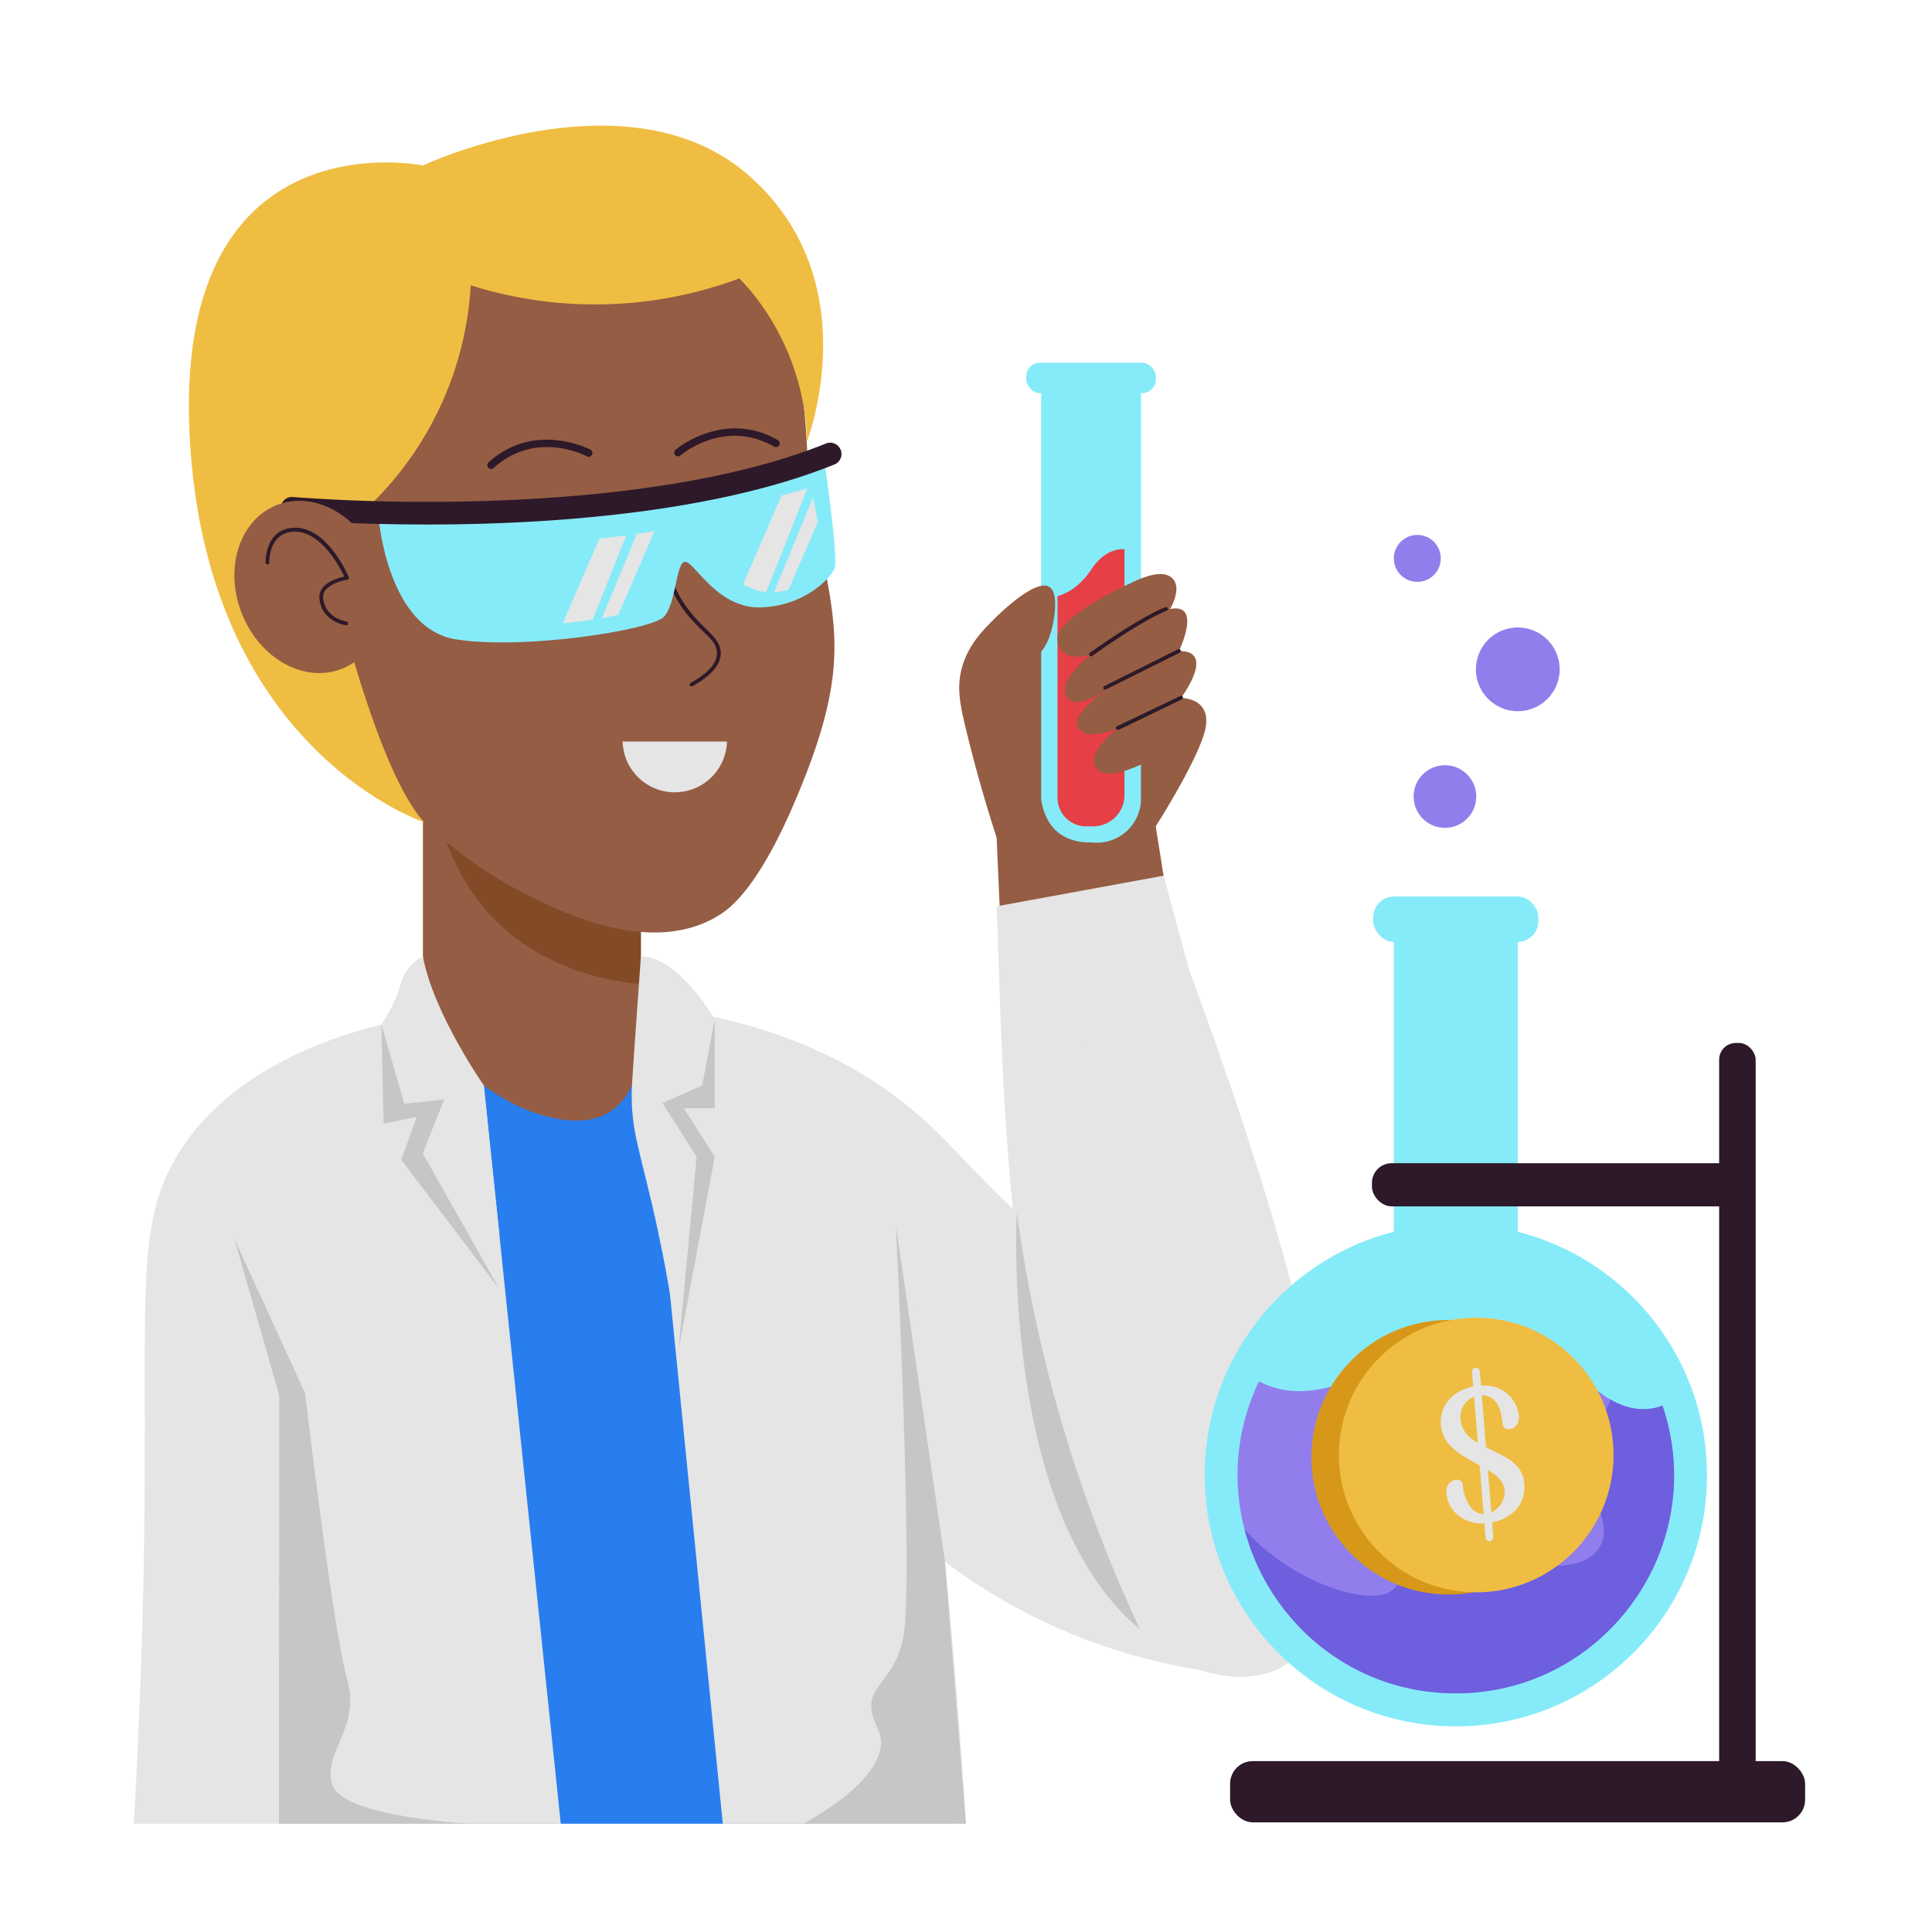 <svg height="512" viewBox="0 0 512 512" width="512" xmlns="http://www.w3.org/2000/svg" xmlns:xlink="http://www.w3.org/1999/xlink"><clipPath id="clip-path"><path d="m112.08 189.24h57.75v118.11h-57.75z"/></clipPath><clipPath id="clip-path-2"><path d="m187.43 146.57s8.93 11.9 18.86 10.28 12.54-7.22 12.54-7.22l-3.83-20.48-32.75 9z"/></clipPath><clipPath id="clip-path-3"><path d="m117.05 142.92s28.57 3.05 58.31-2.52c0 0-2.61 17.71-7.42 21s-35 5.9-43.49 3.85-7.4-22.33-7.4-22.33z"/></clipPath><clipPath id="clip-path-4"><path d="m423.5 368.67c-15.69-12.27-33.2-19.83-59.92-5.61-14.64 7.8-24.24 6.11-29.94 3-18.24 38.09 9.61 82.69 52.17 82.69 39.31 0 67.43-38.72 54.77-76.24-4.31 1.64-10.12 1.6-17.08-3.84z"/></clipPath><g id="Formula"><g clip-path="url(#clip-path)"><path d="m112.08 189.24h57.75v118.11h-57.75z" fill="#955d43"/><path d="m115.87 213.42a56.75 56.75 0 0 0 11.64 26.26c17.08 21.12 43.82 21.4 47.85 21.38v-32.21z" fill="#834a27"/></g><path d="m148.61 265.61c45-.25 72 12.64 88.38 24.74 12.21 9 16.89 16.31 32.48 31a326.22 326.22 0 0 0 67.17 48.88q-6.78 36.54-13.54 73.09c-54.94-7.07-99.67-42-121.26-91a48.82 48.82 0 0 1 -15.7-4.33c-37.14-17.41-37.55-77.73-37.53-82.38z" fill="#e5e5e5"/><path d="m220.52 162.1c-1.7-13.62-5-21.89-5.79-30.8-2-22 .38-38.83-15.34-53.82a76.24 76.24 0 0 0 -16.64-14.48c-22.64-16.57-60.21-17-85.59 2-29.23 21.92-28.87 59.63-28.79 69 .42 43.74 30.8 73.09 44.06 83.88a112.17 112.17 0 0 0 23.95 17.51c9.73 5.17 35.79 19 54.58 6.9 4.91-3.16 11.65-11.09 19.6-29.67 10.27-24.01 11.67-36.9 9.96-50.52z" fill="#955d43"/><path d="m183 181c4.61-2.58 7-5.21 7-7.83.13-6-11.38-7-15.14-27.41a.5.5 0 0 1 1-.18c3.7 20.11 15.29 20.89 15.15 27.61-.06 3-2.59 5.92-7.53 8.68a.5.5 0 0 1 -.48-.87z" fill="#2d1929"/><path d="m179.69 120.94a1 1 0 0 1 -.66-1.75c.13-.11 12.76-10.75 27.09-2.57a1 1 0 0 1 .37 1.36 1 1 0 0 1 -1.36.38c-13.08-7.47-24.32 1.94-24.79 2.34a1 1 0 0 1 -.65.24z" fill="#2d1929"/><path d="m130.16 124.27a1 1 0 0 1 -.68-1.74c12.22-11.09 26.86-3.43 27-3.36a1 1 0 0 1 .4 1.36 1 1 0 0 1 -1.35.41c-.55-.3-13.56-7-24.71 3.07a1 1 0 0 1 -.66.26z" fill="#2d1929"/><path d="m122.29 268.56s-54.68 28.89-60.18 59.74 11.82 155 11.82 155h178.28a645.08 645.08 0 0 0 -10.31-116.83c-6.82-37.39-12.34-48.31-18.05-56.3-27.58-38.64-82.61-41.45-101.56-41.61z" fill="#287eef"/><path d="m265 238.94c-.28 14.49-2.45 189.32 55.07 204.22 2.45.64 12.6 3.27 20.91-2.14 32.81-21.33-7.52-138.86-39.43-219.29z" fill="#e5e5e5"/><path d="m130.16 266.83c-56.75 4.83-75.81 27.9-82.28 37.95-16.21 25.17-5 49-12.42 178.52h72.18c18.2-165.4 13.26-117.44 22.52-216.47z" fill="#e5e5e5"/><path d="m112.08 270.41s13.89 22.71 36.53 26.23 21.22-21.71 21.22-21.71v-9.32s-37.34-12.22-57.75 4.8z" fill="#955d43"/><path d="m128.21 287.63 20.4 195.67h-56.66v-124.68z" fill="#e5e5e5"/><path d="m169.84 265.61 21.71 217.69h64.45s-8.3-138.89-22.73-171.53-63.43-46.16-63.43-46.16z" fill="#e5e5e5"/><path d="m112.08 253.53s-4.47 1.59-6.1 7.84-7.36 13.63-7.36 13.63 14.66 40.58 33.75 52.5l-4.16-39.89s-13.28-18.92-16.13-34.08z" fill="#e5e5e5"/><path d="m189.42 270.12s-9.85-17-19.58-16.59c-.13 1.82-2.3 32.31-2.37 34.1-.53 12.38 2.38 17.42 6.9 38.63 1.61 7.51 3.68 18.29 5.42 31.58l9.63-47.37z" fill="#e5e5e5"/><g fill="#c6c6c6"><path d="m62.11 328.3 11.89 41.45-.07 113.55h50.46s-33.29-1.76-36.27-10.15 7.66-15.15 3.88-28.15-11.14-75.79-11.14-75.79z"/><path d="m250.43 413.92-13-89.13s4.6 94 2.07 108.48-12.63 13-6.86 24.9-19.75 25.13-19.75 25.13h43.11z"/><path d="m269.47 321.38s-4.47 79.88 32.66 110.41a381.22 381.22 0 0 1 -32.66-110.41z"/><path d="m101.08 271.5.57 26.25 8.8-1.76q-2.06 5.67-4.12 11.36l26 34.25-20.29-35.92 5.68-14.3-10.56 1.09z"/><path d="m189.42 270.12v23.57h-8.19l8.19 12.86-9.63 51.29 4.82-51.29-9.06-14.22 10.55-4.7z"/></g><path d="m285.9 253.53s10.32-1.5 24.38-9.32l-4-25.22s12.63-19.77 13.35-27-6.68-7-6.68-7 9.52-12.63-.54-12.45c0 0 6.32-12.88-2.34-11.13 0 0 3-4.93 1-7.68-4.57-6.35-22.94 7.91-29 12.85-9.8 8.06-14.71 12.09-15.52 14.08-6.88 16.78 14.06 42.16 14.46 42a8.51 8.51 0 0 0 -.81-2z" fill="#955d43"/><path d="m275.91 99.44h26.46a0 0 0 0 1 0 0v112.22a11.66 11.66 0 0 1 -11.66 11.66h-3.79a11 11 0 0 1 -11-11v-112.88a0 0 0 0 1 0 0z" fill="#86ebf9"/><rect fill="#86ebf9" height="8.08" rx="3.69" width="34.38" x="271.95" y="96.12"/><path d="m289.14 151c-2.78 4.17-6 6.16-8.9 7v53.4a7.6 7.6 0 0 0 7.59 7.59h1.91a8.29 8.29 0 0 0 8.26-8.29v-65.17c-2.8-.09-6 1.17-8.86 5.47z" fill="#e73f46"/><path d="m265.75 258.8q-.83-18.41-1.63-36.81c-3.6-11.1-6.17-20.67-8-28.19s-2.64-11.8-1.12-17.14c1.71-5.84 5.4-9.54 8.48-12.63 1-1 10.94-10.86 14.62-8.48 2.49 1.61 1.34 8.36.67 11-1.69 6.86-4.87 7.12-6.81 12.59-4 11.24 3.91 25.8 3.91 25.8s-3.07 18.79 13.83 18.33l3.15 28a151.27 151.27 0 0 1 -27.1 7.53z" fill="#955d43"/><path d="m302.37 153.28s-23.27 10-22.13 16.52 8.9 3.61 8.9 3.61-9 6.86-6.49 11.19 11.35-2.34 11.35-2.34-10.65 6.85-8.3 10.64 10.64 0 10.64 0-10 7.4-5.08 11.37 23.49-8.66 23.49-8.66l-5.75-11.91z" fill="#955d43"/><path d="m264.13 240.18q.64 18.24 1.28 36.5c19.29 3.66 37.79-3.95 49.83-19.26l-6.88-25.35z" fill="#e5e5e5"/><path d="m288.84 173c.53-.38 13-9.34 20-12.09a.49.49 0 0 1 .65.28.51.51 0 0 1 -.28.65c-6.9 2.71-19.62 11.87-19.75 12a.5.5 0 0 1 -.62-.84z" fill="#2d1929"/><path d="m292.89 182.76a.5.5 0 0 1 -.22-.95l19.53-9.75a.5.5 0 0 1 .67.23.51.51 0 0 1 -.22.67c-20.93 10.44-19.58 9.8-19.76 9.8z" fill="#2d1929"/><path d="m296.36 193.4a.5.5 0 0 1 -.21-1l16.6-7.94a.5.5 0 1 1 .43.9c-17.76 8.55-16.64 8.04-16.82 8.04z" fill="#2d1929"/><path d="m165 196.51h27.65a13.83 13.83 0 0 1 -27.65 0z" fill="#e5e5e5"/><path d="m124.75 75.61a88.21 88.21 0 0 1 -39.07 68.28s12.63 58.58 26.75 74c0 0-58.42-19.19-62.21-103.38s61.86-70.66 61.86-70.66 54.4-25.45 86.41 2.7 15.27 70.68 15.27 70.68 1.24-23.29-17.76-43.47a109.54 109.54 0 0 1 -71.25 1.85z" fill="#efbd42"/><path d="m218.3 121.05s-65.58 20.42-117.91 16.54c0 0 2.38 29 20.43 31.85s51.63-2.46 55.06-5.92 3.23-15.32 5.9-14.62 8.67 12.6 20.15 12.06 18-7.63 19.22-10.22-2.85-29.69-2.85-29.69z" fill="#86ebf9"/><path d="m113.39 139c-21.14 0-36.09-1.26-36.27-1.28a3 3 0 1 1 .52-6 490.12 490.12 0 0 0 50.49 1.05c26-.76 62.83-4 90.6-15.17a3 3 0 1 1 2.23 5.56c-31.09 12.5-73.88 15.84-107.57 15.84z" fill="#2d1929"/><path d="m99.79 148.34c-4.84-12-16.73-18.42-26.57-14.45s-13.91 16.9-9.08 28.86 16.73 18.43 26.57 14.45 13.91-16.9 9.08-28.86z" fill="#955d43"/><path d="m91.65 165.71c-.07 0-6.43-1-7-7.11-.37-3.92 4.74-5.39 6.59-5.79-1.17-2.48-6.25-12.23-13.4-11.9-6.68.33-6.47 7.85-6.46 8.17a.5.5 0 1 1 -1 0c0-.09-.26-8.83 7.41-9.21 8.84-.46 14.4 12.52 14.63 13.07a.5.5 0 0 1 -.38.69c-.07 0-6.75 1.1-6.4 4.83.51 5.37 5.92 6.19 6.16 6.22a.5.5 0 0 1 -.15 1.03z" fill="#2d1929"/><g clip-path="url(#clip-path-2)"><path d="m210.61 123.27-16.51 38.11 6.32 2.14 14.05-35.34 2.01 1.24-14.07 34.1 2.88 1.27 15.85-36.61-8.27-7.13z" fill="#e5e5e5"/></g><g clip-path="url(#clip-path-3)"><path d="m164.12 130.59-17.91 41.36 6.85 2.32 15.25-38.35 2.18 1.34-15.27 37.01 3.13 1.38 17.19-39.73-8.96-7.74z" fill="#e5e5e5"/></g><path d="m369.38 240.6h32.85v107.16h-32.85z" fill="#86ebf9"/><circle cx="385.81" cy="390.95" fill="#86ebf9" r="66.56"/><rect fill="#86ebf9" height="12.04" rx="5.5" width="43.77" x="363.92" y="237.58"/><path d="m423.5 368.67c-15.69-12.27-33.2-19.83-59.92-5.61-14.64 7.8-24.24 6.11-29.94 3-18.24 38.09 9.61 82.69 52.17 82.69 39.31 0 67.43-38.72 54.77-76.24-4.31 1.64-10.12 1.6-17.08-3.84z" fill="#917eec"/><rect fill="#2d1929" height="16.23" rx="6" width="152.39" x="325.99" y="466.71"/><rect fill="#2d1929" height="197.57" rx="4.42" width="9.68" x="455.59" y="276.4"/><rect fill="#2d1929" height="11.44" rx="5.23" width="98.84" x="363.58" y="308.26"/><g clip-path="url(#clip-path-4)"><path d="m431.89 362.7s-15.32 20-8.39 36.45-11.05 18.85-26.5 12.73-21.19 2.62-27.62 9.18-37.07-5.1-45.83-25.53l-4.3 38.67 44.33 27.35 68.31-5.83 42.68-21.16-14.14-61.49z" fill="#6d5fde"/></g><circle cx="383.92" cy="386.18" fill="#d7981a" r="36.39"/><circle cx="391.22" cy="385.59" fill="#efbd42" r="36.39"/><path d="m381.86 377.77c-.45-5.55 3.34-9.26 8.56-10.34l-.31-3.86a1 1 0 1 1 2.06-.17l.31 3.78c4.07-.21 7.74 1.57 9.46 5.67 1.14 2.75.76 5.67-2.23 5.92a1.52 1.52 0 0 1 -1.51-1.5c-.43-4.95-2.25-7.46-5.51-7.51l1.12 13.78c2.73 1.31 4.54 2.26 5.48 2.82 2.51 1.5 4.41 3.53 4.67 6.77.46 5.62-3.31 9.25-8.53 10.33l.31 3.87a1 1 0 1 1 -2.06.17l-.31-3.76c-5.66.22-9.68-3.42-10.06-8.09a3 3 0 0 1 2.83-3.52 1.49 1.49 0 0 1 1.51 1.49 11.62 11.62 0 0 0 1.82 5.42 4.59 4.59 0 0 0 3.7 2.21l-1.05-12.92c-4.69-2.55-9.82-5.18-10.26-10.56m9.78 4.6-1-12.24a5.75 5.75 0 0 0 -3.59 5.89c.25 3.06 2.08 4.93 4.59 6.35m3.57 18.43a6.1 6.1 0 0 0 3.53-5.89c-.18-2.29-2-3.9-4.44-5.35z" fill="#e5e5e5"/><circle cx="382.92" cy="211.09" fill="#917eec" r="8.3"/><circle cx="402.23" cy="177.38" fill="#917eec" r="11.1"/><circle cx="375.6" cy="147.98" fill="#917eec" r="6.22"/></g></svg>